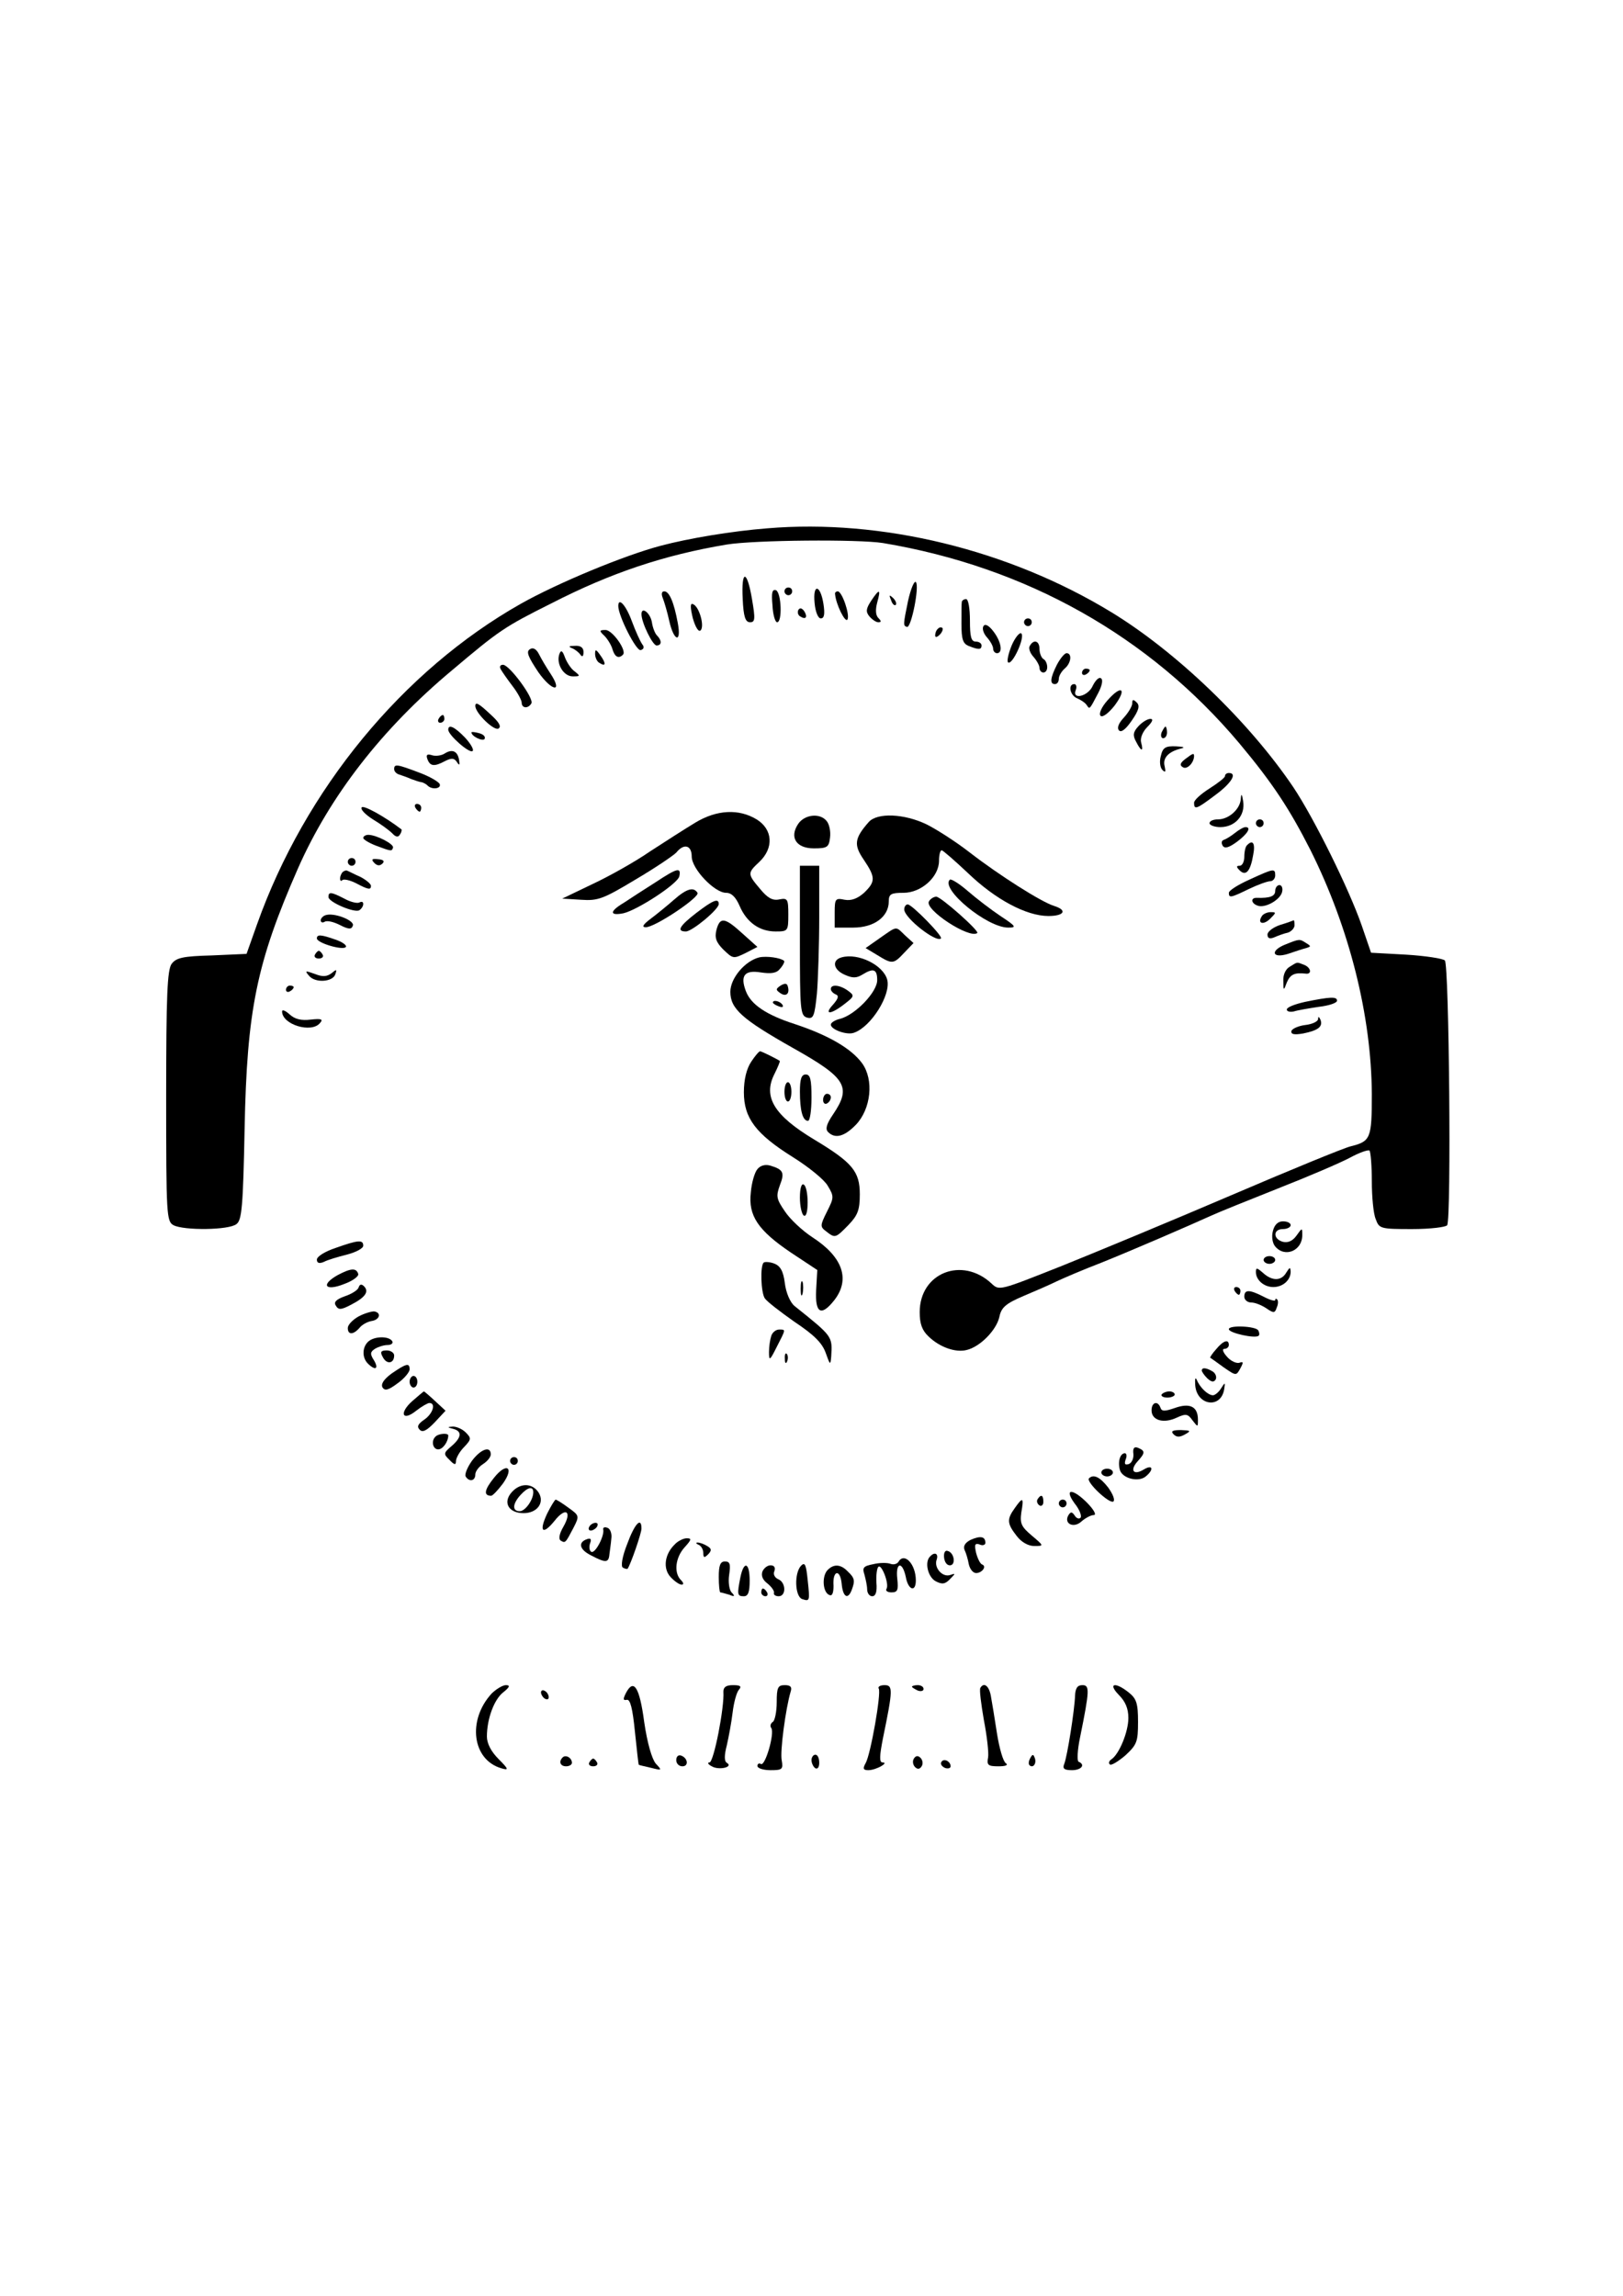 <?xml version="1.0" standalone="no"?>
<!DOCTYPE svg PUBLIC "-//W3C//DTD SVG 20010904//EN"
 "http://www.w3.org/TR/2001/REC-SVG-20010904/DTD/svg10.dtd">
<svg version="1.0" xmlns="http://www.w3.org/2000/svg"
 width="420pt" height="594pt" viewBox="0 0 420 594"
 preserveAspectRatio="xMidYMid meet">

<g transform="translate(0,594) scale(0.1,-0.1)"
fill="#000000" stroke="none">
<path d="M1985 4573 c-90 -7 -204 -26 -275 -45 -95 -25 -268 -97 -362 -150
-306 -173 -559 -481 -683 -830 l-27 -76 -90 -4 c-75 -2 -92 -6 -104 -22 -11
-16 -14 -80 -14 -343 0 -308 1 -323 19 -333 27 -14 144 -13 163 3 14 10 17 47
21 247 6 307 31 429 138 673 83 188 218 362 399 513 122 103 135 112 257 173
154 79 292 125 453 152 72 12 343 14 405 4 371 -62 689 -241 922 -518 87 -104
130 -170 184 -276 102 -204 158 -431 159 -632 0 -115 -3 -122 -55 -135 -17 -4
-156 -61 -310 -127 -154 -66 -352 -148 -439 -183 -159 -63 -160 -64 -180 -45
-76 71 -186 28 -186 -74 0 -30 6 -47 23 -63 29 -28 70 -42 98 -35 35 8 77 51
85 85 5 25 16 35 63 55 31 13 70 30 86 38 17 8 68 30 115 48 82 33 223 94 285
122 17 8 94 39 172 70 79 31 163 67 187 80 24 13 47 21 50 18 3 -4 6 -39 6
-79 0 -40 4 -84 10 -98 9 -25 12 -26 94 -26 47 0 88 5 91 10 11 18 5 674 -6
685 -5 5 -51 12 -100 15 l-91 5 -24 70 c-33 95 -123 277 -177 358 -114 169
-302 350 -471 453 -266 162 -595 242 -891 217z"/>
<path d="M1922 4390 c2 -46 7 -60 19 -60 13 0 14 8 5 60 -13 77 -28 77 -24 0z"/>
<path d="M2350 4386 c-13 -63 -13 -65 -3 -68 11 -4 33 106 23 116 -4 4 -13
-17 -20 -48z"/>
<path d="M1999 4374 c1 -24 7 -44 12 -44 14 0 11 77 -3 83 -10 3 -12 -7 -9
-39z"/>
<path d="M2030 4410 c0 -5 5 -10 10 -10 6 0 10 5 10 10 0 6 -4 10 -10 10 -5 0
-10 -4 -10 -10z"/>
<path d="M2108 4380 c2 -23 9 -40 16 -40 9 0 11 11 7 37 -8 51 -28 54 -23 3z"/>
<path d="M1715 4393 c4 -10 12 -37 17 -60 12 -53 32 -58 22 -5 -10 54 -22 82
-35 82 -7 0 -8 -7 -4 -17z"/>
<path d="M2161 4403 c2 -26 26 -75 32 -66 7 12 -14 73 -25 73 -4 0 -8 -3 -7
-7z"/>
<path d="M2254 4385 c-13 -20 -14 -28 -4 -40 7 -8 17 -15 23 -15 8 0 8 3 0 11
-7 7 -8 21 -3 40 10 36 6 37 -16 4z"/>
<path d="M2306 4387 c3 -10 9 -15 12 -12 3 3 0 11 -7 18 -10 9 -11 8 -5 -6z"/>
<path d="M2489 4383 c-1 -5 -1 -30 -1 -57 0 -40 4 -51 18 -57 27 -11 34 -10
34 1 0 6 -7 10 -15 10 -12 0 -15 13 -15 55 0 30 -4 55 -10 55 -5 0 -10 -3 -11
-7z"/>
<path d="M1600 4372 c0 -26 47 -118 58 -114 8 2 10 8 4 15 -5 7 -17 33 -27 60
-15 41 -35 63 -35 39z"/>
<path d="M1793 4340 c7 -24 15 -36 20 -31 11 11 -4 63 -20 68 -7 3 -7 -8 0
-37z"/>
<path d="M2066 4362 c-3 -6 -1 -14 5 -17 14 -9 20 -2 10 14 -6 8 -11 9 -15 3z"/>
<path d="M1660 4351 c0 -22 29 -81 39 -81 14 0 14 13 1 26 -5 5 -11 20 -13 34
-4 24 -27 42 -27 21z"/>
<path d="M2650 4330 c0 -5 5 -10 10 -10 6 0 10 5 10 10 0 6 -4 10 -10 10 -5 0
-10 -4 -10 -10z"/>
<path d="M2545 4320 c-4 -6 0 -19 9 -29 9 -10 16 -23 16 -29 0 -7 5 -12 10
-12 16 0 11 30 -9 56 -12 16 -22 21 -26 14z"/>
<path d="M2427 4313 c-4 -3 -7 -11 -7 -17 0 -6 5 -5 12 2 6 6 9 14 7 17 -3 3
-9 2 -12 -2z"/>
<path d="M1564 4295 c8 -8 18 -24 21 -35 6 -20 16 -25 27 -14 11 10 -27 64
-45 64 -16 0 -17 -2 -3 -15z"/>
<path d="M2618 4270 c-9 -22 -13 -42 -9 -44 11 -7 44 65 34 75 -4 4 -16 -10
-25 -31z"/>
<path d="M2665 4269 c-4 -5 0 -18 9 -28 9 -10 16 -23 16 -29 0 -7 5 -12 10
-12 6 0 10 6 10 14 0 8 -4 18 -10 21 -5 3 -10 15 -10 26 0 21 -15 26 -25 8z"/>
<path d="M1371 4260 c-10 -6 -4 -20 22 -59 36 -51 65 -54 31 -3 -10 15 -23 37
-29 49 -7 14 -16 19 -24 13z"/>
<path d="M1480 4263 c8 -3 18 -11 22 -17 5 -7 8 -4 8 7 0 11 -7 17 -22 16 -16
0 -18 -2 -8 -6z"/>
<path d="M1448 4249 c-10 -25 10 -59 34 -59 20 0 20 1 5 13 -9 6 -20 23 -25
36 -6 17 -10 20 -14 10z"/>
<path d="M1540 4248 c0 -9 5 -20 11 -23 17 -11 18 -2 3 19 -12 17 -14 17 -14
4z"/>
<path d="M2735 4220 c-17 -34 -19 -50 -5 -50 6 0 10 6 10 14 0 7 7 19 15 26
17 14 20 40 5 40 -5 0 -16 -13 -25 -30z"/>
<path d="M1296 4208 c4 -7 18 -27 31 -44 13 -17 23 -36 23 -42 0 -15 17 -16
25 -2 8 12 -56 99 -73 100 -8 0 -10 -5 -6 -12z"/>
<path d="M2800 4199 c0 -5 5 -7 10 -4 6 3 10 8 10 11 0 2 -4 4 -10 4 -5 0 -10
-5 -10 -11z"/>
<path d="M2828 4166 c-12 -28 -55 -38 -44 -11 3 8 1 15 -4 15 -17 0 -11 -30 8
-37 9 -4 20 -11 24 -17 8 -12 7 -13 30 31 10 19 13 35 7 38 -5 4 -14 -5 -21
-19z"/>
<path d="M2866 4128 c-16 -18 -23 -35 -18 -40 5 -5 20 6 36 26 33 44 19 56
-18 14z"/>
<path d="M2930 4120 c0 -7 -10 -24 -22 -37 -14 -15 -18 -27 -12 -33 6 -6 18 4
33 26 18 26 21 38 13 46 -9 9 -12 9 -12 -2z"/>
<path d="M1230 4113 c1 -19 49 -65 60 -58 8 5 2 16 -20 36 -32 30 -40 34 -40
22z"/>
<path d="M1135 4080 c-3 -5 -1 -10 4 -10 6 0 11 5 11 10 0 6 -2 10 -4 10 -3 0
-8 -4 -11 -10z"/>
<path d="M2946 4061 c-14 -15 -15 -24 -6 -40 13 -26 20 -27 13 -2 -3 11 4 28
16 40 14 14 16 21 8 21 -8 0 -22 -9 -31 -19z"/>
<path d="M1160 4052 c0 -14 56 -63 63 -55 4 3 -5 19 -20 35 -27 28 -43 35 -43
20z"/>
<path d="M3006 4045 c-3 -8 -1 -15 4 -15 6 0 10 7 10 15 0 8 -2 15 -4 15 -2 0
-6 -7 -10 -15z"/>
<path d="M1220 4045 c0 -10 29 -24 34 -17 3 6 -3 12 -14 15 -11 3 -20 4 -20 2z"/>
<path d="M3004 3984 c-4 -14 -2 -30 4 -36 8 -8 9 -5 6 9 -6 21 9 38 41 46 13
3 9 5 -12 6 -27 1 -34 -3 -39 -25z"/>
<path d="M1150 3990 c-8 -5 -23 -7 -32 -4 -13 4 -16 1 -12 -10 7 -19 18 -20
46 -5 16 8 23 8 30 -2 7 -11 8 -9 6 5 -4 23 -18 29 -38 16z"/>
<path d="M3067 3976 c-13 -10 -15 -16 -6 -21 10 -7 28 10 29 28 0 9 -2 9 -23
-7z"/>
<path d="M1020 3950 c0 -6 6 -12 13 -14 6 -2 21 -7 32 -12 11 -4 23 -8 27 -8
3 -1 10 -4 14 -8 11 -12 36 -9 32 3 -2 6 -26 20 -53 30 -58 22 -65 23 -65 9z"/>
<path d="M3170 3932 c0 -4 -18 -18 -40 -32 -22 -14 -40 -30 -40 -37 0 -19 6
-17 55 20 41 30 58 57 35 57 -5 0 -10 -3 -10 -8z"/>
<path d="M3211 3874 c-1 -27 -31 -54 -59 -54 -12 0 -22 -4 -22 -10 0 -5 13
-10 28 -10 38 0 65 30 59 67 -3 19 -5 21 -6 7z"/>
<path d="M936 3851 c-4 -5 10 -19 29 -31 20 -12 42 -28 50 -36 9 -10 16 -11
20 -3 4 5 5 12 4 13 -43 33 -99 64 -103 57z"/>
<path d="M1075 3850 c3 -5 8 -10 11 -10 2 0 4 5 4 10 0 6 -5 10 -11 10 -5 0
-7 -4 -4 -10z"/>
<path d="M1800 3812 c-25 -15 -78 -49 -118 -75 -39 -27 -107 -65 -150 -85
l-77 -37 49 -3 c43 -3 57 2 140 52 51 30 98 62 106 70 20 25 40 19 40 -10 0
-32 59 -94 89 -94 14 0 25 -11 35 -34 18 -42 51 -66 93 -66 32 0 33 1 33 44 0
40 -2 43 -23 39 -18 -4 -31 4 -50 27 -33 39 -33 41 -2 70 38 36 35 84 -7 110
-46 28 -103 25 -158 -8z"/>
<path d="M2066 3809 c-24 -35 -6 -64 40 -64 35 0 39 3 42 28 2 16 -2 35 -9 43
-17 21 -56 17 -73 -7z"/>
<path d="M2248 3813 c-37 -42 -39 -59 -13 -97 31 -46 31 -57 1 -86 -17 -15
-33 -21 -50 -18 -24 5 -26 3 -26 -33 l0 -39 48 0 c54 0 92 28 92 68 0 19 6 22
38 22 46 0 92 41 92 83 0 15 3 27 7 27 3 0 34 -27 69 -60 70 -67 150 -110 207
-110 41 0 50 15 15 26 -33 10 -143 80 -218 138 -36 28 -86 60 -112 73 -58 28
-128 31 -150 6z"/>
<path d="M3250 3810 c0 -5 5 -10 10 -10 6 0 10 5 10 10 0 6 -4 10 -10 10 -5 0
-10 -4 -10 -10z"/>
<path d="M3196 3785 c-10 -8 -23 -16 -29 -18 -6 -2 -7 -8 -3 -15 5 -8 15 -6
37 10 28 21 38 38 22 38 -5 0 -17 -7 -27 -15z"/>
<path d="M940 3772 c0 -4 15 -13 33 -20 40 -15 41 -15 44 -5 3 9 -43 33 -64
33 -7 0 -13 -4 -13 -8z"/>
<path d="M3227 3753 c-4 -3 -7 -17 -7 -30 0 -12 -5 -23 -12 -23 -9 0 -9 -3 0
-12 16 -16 28 -2 35 40 6 30 -1 41 -16 25z"/>
<path d="M900 3710 c0 -5 5 -10 10 -10 6 0 10 5 10 10 0 6 -4 10 -10 10 -5 0
-10 -4 -10 -10z"/>
<path d="M969 3707 c7 -7 14 -8 21 -1 6 6 2 10 -12 11 -16 2 -18 -1 -9 -10z"/>
<path d="M2070 3506 c0 -181 1 -194 19 -199 16 -4 19 4 25 62 3 36 6 126 6
199 l0 132 -25 0 -25 0 0 -194z"/>
<path d="M887 3684 c-4 -4 -7 -12 -7 -17 0 -6 3 -8 6 -4 4 3 19 0 35 -8 32
-17 39 -18 39 -7 0 5 -12 15 -27 23 -16 7 -31 15 -34 16 -3 2 -8 0 -12 -3z"/>
<path d="M1696 3657 c-27 -17 -64 -41 -82 -53 -37 -22 -37 -34 -1 -27 36 8
142 77 145 96 5 24 -6 21 -62 -16z"/>
<path d="M3233 3664 c-29 -13 -53 -28 -53 -34 0 -14 5 -13 52 10 23 11 48 20
55 20 7 0 13 7 13 15 0 19 -4 18 -67 -11z"/>
<path d="M2458 3664 c-25 -24 96 -124 151 -124 22 0 21 3 -20 30 -24 16 -62
45 -85 65 -22 19 -43 32 -46 29z"/>
<path d="M3300 3635 c0 -14 -14 -19 -47 -18 -17 1 -16 -14 1 -20 19 -8 60 15
64 36 2 9 -1 17 -7 17 -6 0 -11 -7 -11 -15z"/>
<path d="M1744 3612 c-17 -15 -44 -37 -60 -49 -20 -15 -24 -22 -13 -22 23 -1
141 78 134 89 -10 16 -28 11 -61 -18z"/>
<path d="M850 3619 c0 -13 68 -42 80 -34 6 4 10 11 10 16 0 6 -4 7 -10 4 -5
-3 -23 1 -39 10 -35 18 -41 18 -41 4z"/>
<path d="M2404 3608 c-13 -21 105 -98 125 -82 6 5 -93 93 -106 94 -6 0 -15 -5
-19 -12z"/>
<path d="M1802 3578 c-44 -34 -52 -48 -27 -48 16 0 85 57 85 71 0 16 -15 10
-58 -23z"/>
<path d="M2340 3587 c0 -22 83 -87 95 -75 6 5 -75 88 -86 88 -5 0 -9 -6 -9
-13z"/>
<path d="M842 3572 c-6 -2 -12 -8 -12 -13 0 -6 5 -7 10 -4 6 4 23 0 39 -8 23
-12 31 -12 34 -2 6 13 -49 35 -71 27z"/>
<path d="M3265 3569 c-12 -19 5 -23 22 -6 16 16 16 17 1 17 -9 0 -20 -5 -23
-11z"/>
<path d="M1854 3534 c-5 -20 -1 -32 18 -51 25 -24 26 -24 57 -9 l31 16 -39 35
c-46 42 -58 43 -67 9z"/>
<path d="M3313 3547 c-18 -6 -33 -17 -33 -25 0 -10 6 -12 18 -7 9 4 25 10 35
12 9 3 17 12 17 19 0 8 -1 13 -2 13 -2 -1 -18 -7 -35 -12z"/>
<path d="M2277 3513 l-37 -26 30 -18 c39 -24 42 -24 70 6 l24 25 -22 20 c-25
24 -19 25 -65 -7z"/>
<path d="M820 3512 c0 -12 69 -32 75 -22 3 4 -9 13 -27 19 -37 13 -48 14 -48
3z"/>
<path d="M3328 3497 c-42 -16 -37 -38 5 -25 17 6 39 13 47 15 13 4 13 5 0 13
-17 11 -17 11 -52 -3z"/>
<path d="M815 3470 c-3 -5 1 -10 10 -10 9 0 13 5 10 10 -3 6 -8 10 -10 10 -2
0 -7 -4 -10 -10z"/>
<path d="M1965 3463 c-37 -9 -75 -54 -75 -89 0 -44 30 -71 163 -146 137 -77
151 -100 103 -171 -17 -25 -21 -38 -13 -46 18 -18 42 -12 72 19 39 41 47 116
16 159 -28 38 -86 72 -173 101 -75 24 -115 51 -128 86 -15 40 -3 55 39 48 27
-4 41 -2 50 10 8 9 12 18 10 20 -9 8 -45 13 -64 9z"/>
<path d="M2178 3463 c-26 -7 -22 -32 8 -45 20 -9 30 -9 45 0 29 18 39 15 39
-14 0 -31 -57 -90 -96 -100 -13 -3 -24 -10 -24 -15 0 -13 42 -28 60 -21 44 15
96 98 86 137 -10 38 -75 70 -118 58z"/>
<path d="M3338 3439 c-11 -6 -18 -21 -17 -37 0 -26 1 -26 9 -4 9 21 20 26 48
23 18 -3 15 16 -4 23 -19 7 -15 8 -36 -5z"/>
<path d="M800 3415 c16 -19 62 -16 68 5 4 12 3 13 -10 2 -12 -9 -23 -10 -43
-2 -25 9 -27 9 -15 -5z"/>
<path d="M2020 3390 c-13 -9 -13 -11 0 -20 15 -10 25 0 18 20 -2 6 -8 6 -18 0z"/>
<path d="M740 3379 c0 -5 5 -7 10 -4 6 3 10 8 10 11 0 2 -4 4 -10 4 -5 0 -10
-5 -10 -11z"/>
<path d="M2150 3381 c0 -5 6 -11 13 -14 8 -3 7 -10 -7 -26 -25 -27 -7 -27 29
1 26 20 27 22 9 35 -21 15 -44 17 -44 4z"/>
<path d="M3378 3348 c-27 -6 -48 -14 -48 -20 0 -5 8 -7 18 -5 9 3 38 8 65 12
26 3 47 10 47 16 0 11 -18 10 -82 -3z"/>
<path d="M2000 3346 c0 -2 7 -7 16 -10 8 -3 12 -2 9 4 -6 10 -25 14 -25 6z"/>
<path d="M730 3323 c0 -34 76 -57 98 -30 9 10 4 12 -24 9 -24 -3 -41 1 -54 13
-11 10 -20 14 -20 8z"/>
<path d="M3411 3303 c-1 -6 -15 -13 -33 -15 -17 -2 -33 -9 -36 -15 -2 -9 6
-11 30 -7 40 8 52 18 45 36 -4 8 -6 9 -6 1z"/>
<path d="M1944 3193 c-12 -18 -19 -46 -19 -79 0 -67 31 -108 127 -168 40 -25
81 -58 90 -74 17 -28 16 -31 -2 -67 -18 -36 -18 -39 -2 -51 23 -18 24 -18 58
17 24 25 29 39 29 79 0 59 -19 82 -117 141 -105 63 -134 111 -104 170 9 18 15
33 14 34 -7 5 -47 25 -51 25 -3 0 -13 -12 -23 -27z"/>
<path d="M2070 3116 c0 -49 7 -76 21 -76 5 0 9 27 9 60 0 47 -3 60 -15 60 -11
0 -15 -12 -15 -44z"/>
<path d="M2030 3115 c0 -14 4 -25 9 -25 5 0 9 11 9 25 0 14 -4 25 -9 25 -5 0
-9 -11 -9 -25z"/>
<path d="M2130 3094 c0 -8 5 -12 10 -9 6 3 10 10 10 16 0 5 -4 9 -10 9 -5 0
-10 -7 -10 -16z"/>
<path d="M1960 2915 c-7 -8 -15 -35 -17 -60 -7 -60 18 -98 104 -156 l68 -45
-3 -52 c-3 -60 13 -69 47 -26 42 54 22 112 -57 163 -26 17 -58 47 -71 67 -22
32 -23 39 -13 67 13 33 9 41 -24 51 -13 4 -26 1 -34 -9z"/>
<path d="M2070 2841 c0 -22 5 -43 10 -46 6 -4 10 10 10 34 0 22 -4 43 -10 46
-6 4 -10 -10 -10 -34z"/>
<path d="M3294 2755 c-4 -15 -1 -32 6 -40 25 -30 70 -11 70 29 0 20 0 20 -15
-1 -10 -14 -22 -19 -35 -16 -26 7 -26 33 0 33 11 0 20 5 20 10 0 6 -9 10 -20
10 -13 0 -22 -9 -26 -25z"/>
<path d="M868 2711 c-27 -9 -48 -22 -48 -30 0 -9 6 -11 18 -6 9 5 36 13 60 19
23 6 42 16 42 23 0 16 -13 15 -72 -6z"/>
<path d="M3270 2680 c0 -5 7 -10 15 -10 8 0 15 5 15 10 0 6 -7 10 -15 10 -8 0
-15 -4 -15 -10z"/>
<path d="M1976 2673 c-9 -9 -7 -76 3 -92 5 -8 40 -35 77 -61 51 -34 72 -55 81
-81 11 -31 12 -32 14 -9 3 53 5 51 -95 131 -11 9 -22 34 -25 59 -4 32 -12 45
-28 51 -11 4 -24 5 -27 2z"/>
<path d="M874 2641 c-45 -25 -33 -43 17 -23 22 8 38 20 36 26 -5 16 -19 15
-53 -3z"/>
<path d="M3250 2649 c0 -21 21 -39 45 -39 25 0 45 18 45 40 -1 12 -2 12 -11
-2 -13 -23 -37 -23 -61 -1 -15 13 -18 14 -18 2z"/>
<path d="M2072 2605 c0 -16 2 -22 5 -12 2 9 2 23 0 30 -3 6 -5 -1 -5 -18z"/>
<path d="M928 2609 c-2 -7 -18 -17 -36 -23 -22 -8 -29 -15 -23 -24 7 -12 14
-11 39 2 37 19 48 34 34 48 -6 6 -11 6 -14 -3z"/>
<path d="M3195 2600 c3 -5 8 -10 11 -10 2 0 4 5 4 10 0 6 -5 10 -11 10 -5 0
-7 -4 -4 -10z"/>
<path d="M3220 2585 c0 -8 8 -15 18 -15 10 0 27 -7 39 -15 19 -13 22 -13 27 2
4 9 4 18 1 21 -3 3 -5 2 -5 -2 0 -3 -13 0 -30 9 -37 19 -50 19 -50 0z"/>
<path d="M928 2534 c-16 -9 -28 -22 -28 -30 0 -18 14 -18 30 0 6 8 20 16 31
18 22 3 27 22 7 25 -7 0 -25 -5 -40 -13z"/>
<path d="M3180 2501 c0 -10 69 -25 77 -17 3 2 2 9 -1 14 -7 11 -76 14 -76 3z"/>
<path d="M1996 2484 c-3 -9 -6 -27 -6 -42 0 -24 2 -23 20 13 24 47 24 45 6 45
-8 0 -17 -7 -20 -16z"/>
<path d="M952 2468 c-15 -15 -15 -41 0 -56 19 -19 29 -14 16 8 -11 17 -10 22
2 30 8 5 23 10 33 10 10 0 15 5 12 10 -9 14 -48 13 -63 -2z"/>
<path d="M3147 2449 c-10 -11 -17 -22 -15 -22 2 -1 17 -12 35 -25 32 -22 32
-22 43 -2 8 15 8 18 -3 14 -7 -2 -22 4 -32 16 -10 11 -13 20 -7 20 7 0 12 5
12 10 0 16 -14 12 -33 -11z"/>
<path d="M991 2428 c10 -19 29 -16 29 5 0 7 -9 13 -19 13 -16 0 -18 -4 -10
-18z"/>
<path d="M2031 2424 c0 -11 3 -14 6 -6 3 7 2 16 -1 19 -3 4 -6 -2 -5 -13z"/>
<path d="M1013 2386 c-20 -15 -28 -27 -23 -36 6 -9 15 -7 39 11 17 12 31 29
31 36 0 18 -9 15 -47 -11z"/>
<path d="M3110 2394 c0 -3 6 -12 14 -20 11 -10 17 -11 22 -3 3 6 0 15 -7 20
-16 10 -29 12 -29 3z"/>
<path d="M1060 2365 c0 -8 5 -15 10 -15 6 0 10 7 10 15 0 8 -4 15 -10 15 -5 0
-10 -7 -10 -15z"/>
<path d="M3093 2356 c4 -53 67 -62 75 -10 3 18 2 18 -8 2 -6 -10 -16 -18 -21
-18 -13 0 -34 20 -42 40 -4 8 -5 2 -4 -14z"/>
<path d="M1067 2315 c-35 -31 -26 -54 10 -25 14 11 30 20 34 20 18 0 9 -28
-13 -43 -16 -11 -20 -18 -12 -26 7 -8 18 -3 39 19 l28 30 -27 25 c-15 14 -28
25 -29 25 -1 0 -15 -12 -30 -25z"/>
<path d="M3006 2332 c-2 -4 4 -8 15 -8 10 0 19 4 19 8 0 4 -6 8 -14 8 -8 0
-17 -4 -20 -8z"/>
<path d="M2980 2291 c0 -26 31 -35 65 -19 24 11 29 10 41 -7 14 -18 14 -18 14
2 0 34 -21 44 -60 30 -26 -9 -34 -9 -37 1 -7 19 -23 14 -23 -7z"/>
<path d="M1173 2243 c23 -6 22 -22 -5 -45 -20 -17 -21 -20 -5 -35 13 -14 17
-14 17 -3 0 7 9 24 21 36 19 20 19 23 4 38 -9 9 -24 15 -33 15 -15 -1 -15 -2
1 -6z"/>
<path d="M3037 2229 c8 -8 16 -8 30 0 16 9 14 10 -11 11 -22 0 -27 -3 -19 -11z"/>
<path d="M1127 2223 c-12 -11 -7 -33 7 -33 12 0 26 20 26 36 0 7 -26 5 -33 -3z"/>
<path d="M2933 2178 c1 -11 -4 -23 -12 -26 -10 -3 -12 0 -8 12 4 9 2 16 -2 16
-12 0 -19 -21 -13 -43 6 -22 48 -33 67 -17 22 18 18 32 -5 18 -26 -16 -37 -3
-17 20 21 23 21 28 2 36 -10 4 -14 -1 -12 -16z"/>
<path d="M1221 2160 c-12 -17 -19 -35 -16 -40 9 -15 25 -12 25 5 0 8 9 20 20
27 11 7 20 18 20 25 0 23 -26 14 -49 -17z"/>
<path d="M1320 2160 c0 -5 5 -10 10 -10 6 0 10 5 10 10 0 6 -4 10 -10 10 -5 0
-10 -4 -10 -10z"/>
<path d="M1278 2116 c-25 -31 -27 -46 -7 -46 4 0 17 14 30 31 31 43 10 57 -23
15z"/>
<path d="M2850 2130 c0 -5 7 -10 15 -10 8 0 15 5 15 10 0 6 -7 10 -15 10 -8 0
-15 -4 -15 -10z"/>
<path d="M2818 2115 c-8 -9 52 -66 63 -60 5 4 -1 19 -13 36 -21 27 -38 36 -50
24z"/>
<path d="M1325 2080 c-25 -27 -9 -55 30 -55 35 0 55 27 39 53 -16 25 -47 26
-69 2z m55 -1 c0 -20 -21 -49 -35 -49 -20 0 -19 19 2 42 18 20 33 24 33 7z"/>
<path d="M2781 2050 c13 -16 19 -33 15 -37 -4 -4 -11 -1 -15 6 -7 10 -10 10
-16 1 -13 -22 13 -35 33 -17 10 9 25 17 32 17 8 0 2 12 -15 30 -39 40 -63 40
-34 0z"/>
<path d="M2685 2061 c-3 -5 -1 -12 5 -16 5 -3 10 1 10 9 0 18 -6 21 -15 7z"/>
<path d="M1416 2024 c-22 -47 -12 -57 19 -19 29 37 46 25 23 -15 -11 -19 -13
-32 -7 -36 12 -7 12 -7 33 33 16 31 15 32 -13 52 -16 12 -31 21 -33 21 -2 0
-12 -16 -22 -36z"/>
<path d="M2626 2038 c-21 -29 -20 -40 5 -72 12 -16 30 -26 45 -26 26 0 26 0
-6 27 -27 23 -31 31 -27 60 7 39 4 41 -17 11z"/>
<path d="M2740 2050 c0 -5 5 -10 10 -10 6 0 10 5 10 10 0 6 -4 10 -10 10 -5 0
-10 -4 -10 -10z"/>
<path d="M1525 1990 c-3 -5 -2 -10 4 -10 5 0 13 5 16 10 3 6 2 10 -4 10 -5 0
-13 -4 -16 -10z"/>
<path d="M1623 1945 c-13 -33 -17 -58 -11 -61 5 -3 11 -4 12 -3 8 11 36 92 36
104 0 32 -18 12 -37 -40z"/>
<path d="M1561 1983 c4 -16 -21 -64 -31 -58 -5 3 -6 13 -3 22 4 10 2 14 -7 11
-25 -8 -21 -27 9 -42 38 -20 46 -20 48 2 1 9 4 28 5 41 2 13 -3 26 -10 28 -7
3 -12 1 -11 -4z"/>
<path d="M2512 1956 c-14 -7 -20 -16 -16 -26 4 -8 9 -25 11 -37 3 -13 11 -23
19 -23 15 0 28 17 16 22 -5 1 -12 15 -16 30 -5 22 -3 26 9 22 8 -4 15 -1 15 4
0 17 -13 19 -38 8z"/>
<path d="M1746 1944 c-26 -25 -31 -62 -11 -84 10 -11 23 -20 29 -20 6 0 5 5
-2 12 -19 19 -14 59 10 85 17 19 19 23 5 23 -8 0 -23 -7 -31 -16z"/>
<path d="M1808 1943 c6 -2 12 -12 12 -21 0 -13 3 -13 12 -4 10 10 10 15 -2 22
-8 5 -19 9 -25 9 -5 0 -4 -3 3 -6z"/>
<path d="M2443 1911 c1 -12 7 -21 15 -21 16 0 12 32 -5 37 -7 3 -11 -4 -10
-16z"/>
<path d="M2407 1913 c-15 -14 -6 -53 14 -64 17 -9 25 -8 38 6 14 14 14 15 0
10 -20 -7 -43 19 -35 40 5 15 -5 21 -17 8z"/>
<path d="M2325 1899 c-4 -6 -13 -8 -21 -5 -8 3 -28 3 -44 -1 -26 -5 -29 -9
-23 -27 3 -11 7 -29 7 -38 0 -10 6 -18 13 -18 9 0 13 11 11 35 -1 19 1 37 5
41 8 9 29 -45 21 -57 -3 -5 3 -9 13 -9 16 0 18 6 15 35 -5 43 13 47 22 5 6
-34 26 -41 26 -9 0 42 -30 74 -45 48z"/>
<path d="M1860 1860 c0 -22 2 -40 4 -40 2 0 13 -3 23 -6 14 -6 16 -4 6 6 -6 7
-9 27 -6 46 4 27 2 34 -11 34 -12 0 -16 -10 -16 -40z"/>
<path d="M2073 1889 c-18 -19 -16 -78 2 -86 21 -7 21 -6 15 50 -4 39 -7 46
-17 36z"/>
<path d="M1916 1859 c-9 -45 -8 -49 9 -49 11 0 15 11 15 40 0 48 -15 53 -24 9z"/>
<path d="M1973 1874 c-4 -11 1 -22 13 -31 10 -8 18 -19 17 -24 -2 -5 4 -9 12
-9 20 0 19 36 -1 44 -9 4 -14 13 -10 21 3 9 0 15 -10 15 -8 0 -17 -7 -21 -16z"/>
<path d="M2140 1876 c-14 -18 -10 -58 7 -63 7 -3 10 7 10 24 -3 40 17 45 21 6
3 -35 16 -43 26 -17 9 24 8 31 -10 48 -19 20 -38 20 -54 2z"/>
<path d="M1970 1820 c0 -5 5 -10 11 -10 5 0 7 5 4 10 -3 6 -8 10 -11 10 -2 0
-4 -4 -4 -10z"/>
<path d="M1272 1558 c-63 -69 -50 -171 25 -193 20 -6 20 -3 -7 24 -19 19 -30
40 -30 58 0 46 19 97 43 115 16 13 18 18 6 18 -8 0 -25 -10 -37 -22z"/>
<path d="M1620 1560 c-8 -16 -8 -20 2 -18 9 2 15 -22 21 -82 5 -47 9 -85 10
-86 1 -1 15 -4 32 -8 28 -7 29 -7 12 11 -10 12 -22 53 -30 108 -12 90 -27 113
-47 75z"/>
<path d="M1872 1563 c3 -40 -25 -183 -36 -183 -6 0 -4 -5 6 -10 18 -11 57 -2
39 9 -7 4 -7 19 0 46 5 22 12 60 15 85 3 25 10 51 16 58 8 9 4 12 -15 12 -18
0 -25 -5 -25 -17z"/>
<path d="M2010 1536 c0 -25 -5 -48 -10 -51 -6 -4 -8 -11 -4 -16 9 -14 -16
-100 -27 -93 -5 3 -9 0 -9 -5 0 -6 15 -11 34 -11 30 0 33 2 29 25 -5 22 10
134 23 178 4 12 0 17 -15 17 -18 0 -21 -6 -21 -44z"/>
<path d="M2274 1571 c7 -11 -21 -171 -34 -193 -8 -14 -6 -18 7 -18 20 0 55 20
37 20 -9 0 -8 17 1 63 26 126 26 137 4 137 -11 0 -18 -4 -15 -9z"/>
<path d="M2360 1576 c0 -2 7 -6 15 -10 8 -3 15 -1 15 4 0 6 -7 10 -15 10 -8 0
-15 -2 -15 -4z"/>
<path d="M2537 1573 c-3 -5 2 -42 9 -83 8 -41 13 -85 11 -97 -4 -20 0 -23 27
-23 18 0 26 3 19 8 -7 4 -17 39 -23 77 -6 39 -13 82 -16 98 -5 26 -18 35 -27
20z"/>
<path d="M2782 1553 c-1 -36 -20 -157 -28 -177 -5 -12 0 -16 20 -16 24 0 36
14 17 22 -4 2 -3 30 4 63 25 123 25 135 6 135 -13 0 -18 -8 -19 -27z"/>
<path d="M2895 1555 c17 -17 25 -35 25 -60 0 -36 -24 -94 -44 -107 -6 -4 -8
-10 -4 -13 3 -4 21 7 40 23 30 28 33 35 33 87 0 48 -4 60 -24 76 -35 28 -55
24 -26 -6z"/>
<path d="M1400 1561 c0 -5 5 -13 10 -16 6 -3 10 -2 10 4 0 5 -4 13 -10 16 -5
3 -10 2 -10 -4z"/>
<path d="M1456 1393 c-11 -11 -6 -23 9 -23 8 0 15 4 15 9 0 13 -16 22 -24 14z"/>
<path d="M1750 1386 c0 -9 7 -16 16 -16 17 0 14 22 -4 28 -7 2 -12 -3 -12 -12z"/>
<path d="M2100 1386 c0 -8 5 -18 10 -21 6 -3 10 3 10 14 0 12 -4 21 -10 21 -5
0 -10 -6 -10 -14z"/>
<path d="M2365 1390 c-4 -6 -3 -16 3 -22 6 -6 12 -6 17 2 4 6 3 16 -3 22 -6 6
-12 6 -17 -2z"/>
<path d="M2666 1391 c-4 -7 -5 -15 -2 -18 9 -9 19 4 14 18 -4 11 -6 11 -12 0z"/>
<path d="M1525 1380 c-3 -5 1 -10 10 -10 9 0 13 5 10 10 -3 6 -8 10 -10 10 -2
0 -7 -4 -10 -10z"/>
<path d="M2436 1381 c-3 -5 1 -11 9 -15 8 -3 15 -1 15 4 0 13 -18 22 -24 11z"/>
</g>
</svg>
